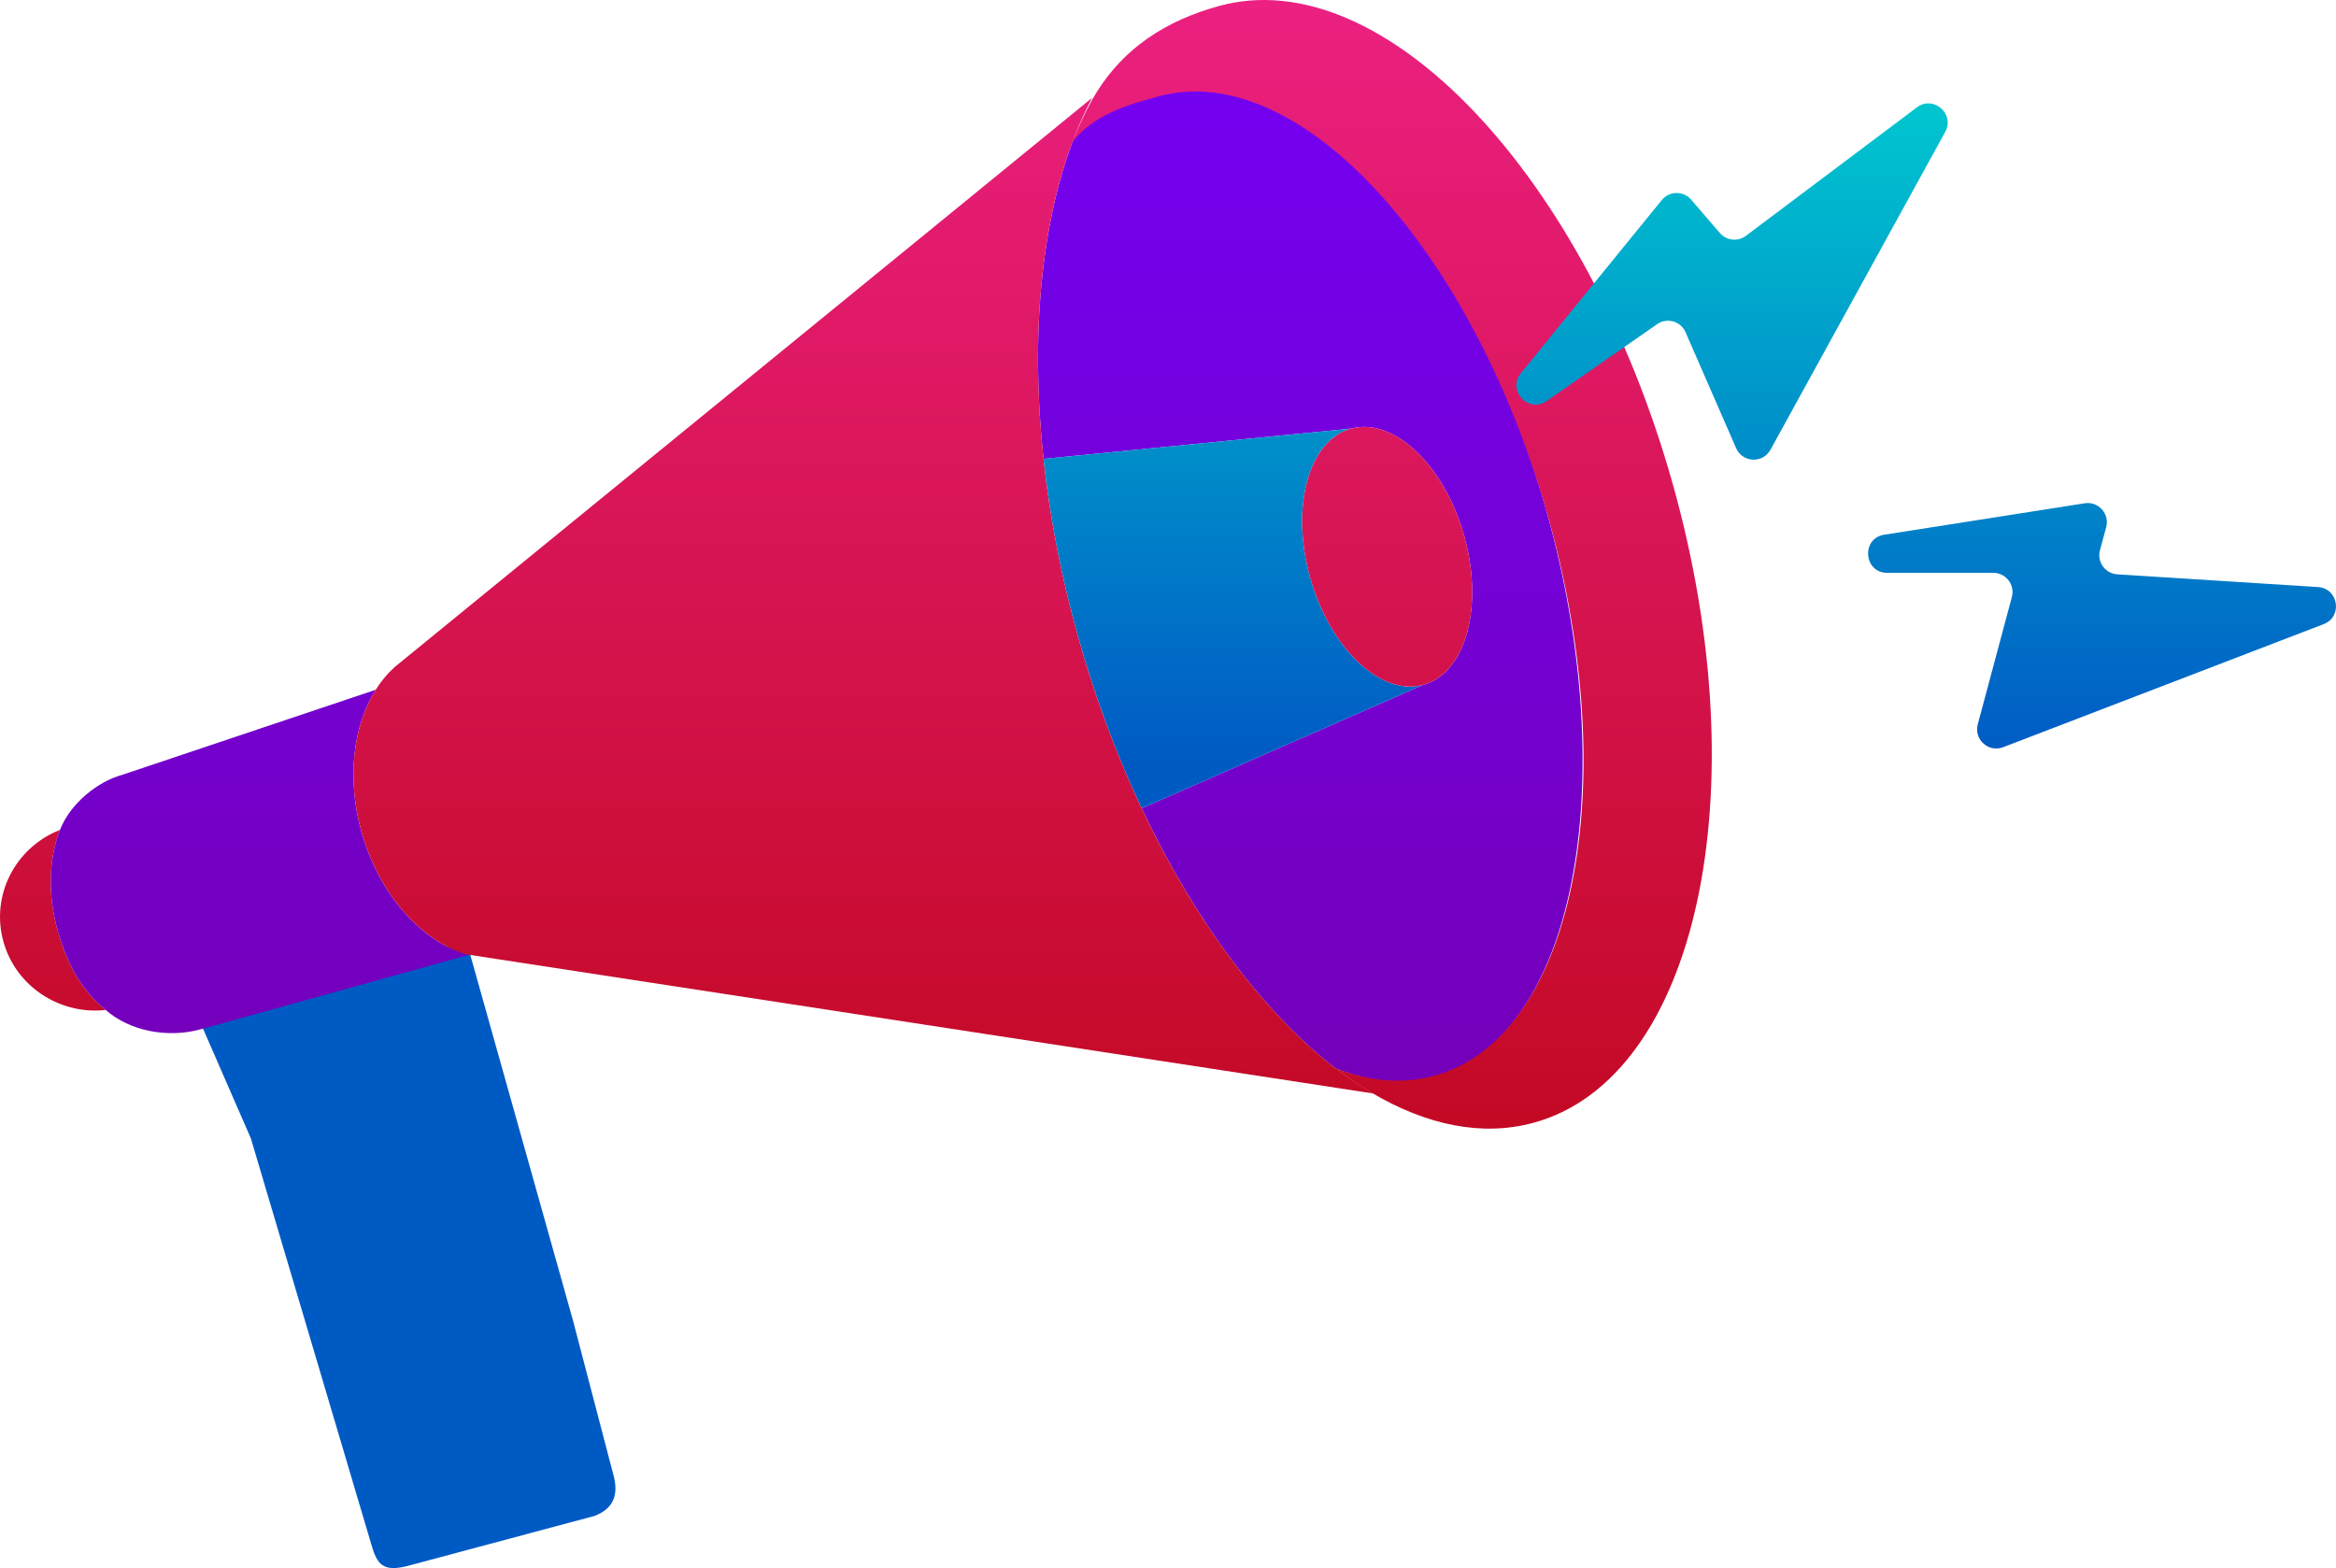<svg width="365" height="245" viewBox="0 0 365 245" fill="none" xmlns="http://www.w3.org/2000/svg">
<path d="M224.126 168.22C245.851 162.321 253.678 122.71 241.607 79.745C229.536 36.78 202.139 6.732 180.414 12.63C175.469 13.972 171.244 17.061 167.81 21.539C162.73 34.717 160.963 52.29 163.049 71.694L211.12 66.967C217.766 65.163 225.671 72.663 228.777 83.718C231.883 94.773 229.013 105.198 222.368 107.002L178.387 126.287C186.727 143.993 197.418 158.184 208.657 166.932C213.942 169.042 219.181 169.562 224.126 168.22Z" fill="url(#paint0_linear_84_109)"/>
<path d="M72.914 147.168L30.799 158.602L39.2 177.866L58.02 241.306C58.915 244.496 59.893 245.565 63.463 244.725L92.911 236.846C95.868 235.692 96.752 233.542 95.792 230.238L89.529 206.311L72.914 147.168Z" fill="url(#paint1_linear_84_109)"/>
<path d="M8.999 145.345C7.4 139.653 7.659 134.054 9.369 129.667C9.281 129.701 9.194 129.736 9.107 129.772C2.309 132.579 -1.474 139.979 0.541 147.151C2.488 154.081 9.19 158.463 16.225 157.831C16.323 157.822 16.42 157.812 16.518 157.802C16.503 157.789 15.832 157.216 15.817 157.204C12.518 154.278 10.45 150.51 8.999 145.345Z" fill="url(#paint2_linear_84_109)"/>
<path d="M72.269 148.935C65.394 146.54 59.142 139.442 56.49 130.003C54.133 121.613 55.183 113.375 58.711 107.769L19.11 121.056C15.266 122.099 10.979 125.533 9.369 129.667C7.659 134.054 7.4 139.653 8.999 145.345C10.45 150.51 12.518 154.278 15.817 157.204L16.518 157.802C20.272 161.111 26.192 162.221 31.283 160.839L73.305 149.179L72.745 149.093L72.269 148.935Z" fill="url(#paint3_linear_84_109)"/>
<path d="M167.81 21.539C167.868 21.387 167.928 21.235 167.987 21.083C168.794 19.038 169.682 17.1 170.648 15.281L61.693 104.198L60.886 104.976C60.082 105.809 59.355 106.745 58.711 107.769C55.183 113.375 54.133 121.613 56.49 130.003C59.142 139.442 65.394 146.54 72.269 148.935L72.745 149.093L73.305 149.179L214.563 170.848C212.773 169.768 210.842 168.542 209.072 167.184L208.795 166.962C208.847 166.983 208.605 166.911 208.657 166.932C192.209 154.13 176.935 129.671 168.486 99.597C165.81 90.073 164.016 80.687 163.049 71.694C160.963 52.29 162.73 34.717 167.81 21.539Z" fill="url(#paint4_linear_84_109)"/>
<path d="M222.368 107.002C215.723 108.806 207.818 101.307 204.712 90.251C201.606 79.196 204.475 68.771 211.12 66.967L163.049 71.694C164.016 80.687 165.81 90.073 168.486 99.597C171.162 109.121 174.522 118.081 178.387 126.287L222.368 107.002Z" fill="url(#paint5_linear_84_109)"/>
<path d="M222.368 107.002C229.013 105.198 231.883 94.773 228.777 83.718C225.671 72.663 217.766 65.163 211.12 66.967C204.475 68.771 201.606 79.196 204.712 90.251C207.818 101.307 215.723 108.806 222.368 107.002Z" fill="url(#paint6_linear_84_109)"/>
<path d="M239.6 175.428C265.159 168.489 274.904 123.797 261.364 75.605C247.825 27.414 216.13 -6.028 190.57 0.911C182.501 3.102 175.061 7.445 170.379 16.084C169.406 17.88 168.511 19.791 167.697 21.809L167.517 22.259C170.967 17.835 176.147 16.386 181.092 15.043C202.817 9.145 230.054 38.622 241.927 80.882C253.8 123.142 245.813 162.183 224.087 168.081C219.142 169.424 213.899 168.962 208.629 166.906C208.748 166.997 208.881 167.059 209.001 167.15C210.763 168.48 212.539 169.676 214.322 170.732C222.85 175.785 231.531 177.619 239.6 175.428Z" fill="url(#paint7_linear_84_109)"/>
<path d="M259.654 31.26L237.633 58.304C235.44 60.997 238.814 64.643 241.663 62.66L258.917 50.653C260.467 49.574 262.615 50.183 263.37 51.915L271.268 70.02C272.263 72.3 275.438 72.445 276.636 70.266L303.937 20.617C305.492 17.788 302.095 14.835 299.516 16.773L272.796 36.848C271.536 37.794 269.76 37.602 268.731 36.408L264.243 31.197C263.027 29.785 260.831 29.815 259.654 31.26Z" fill="url(#paint8_linear_84_109)"/>
<path d="M325.737 78.633L294.421 83.543C290.771 84.115 291.19 89.502 294.884 89.502H311.463C313.432 89.502 314.865 91.372 314.355 93.276L309.027 113.168C308.393 115.534 310.707 117.621 312.991 116.744L363.076 97.514C366.078 96.361 365.402 91.926 362.193 91.723L330.82 89.734C328.929 89.615 327.623 87.788 328.12 85.957L329.09 82.381C329.659 80.284 327.881 78.297 325.737 78.633Z" fill="url(#paint9_linear_84_109)"/>
<defs>
<linearGradient id="paint0_linear_84_109" x1="182.5" y1="0" x2="182.5" y2="245" gradientUnits="userSpaceOnUse">
<stop stop-color="#7301F6"/>
<stop offset="1" stop-color="#75009E"/>
</linearGradient>
<linearGradient id="paint1_linear_84_109" x1="300.037" y1="8.409" x2="300.037" y2="118.85" gradientUnits="userSpaceOnUse">
<stop stop-color="#00CED0"/>
<stop offset="1" stop-color="#005AC4"/>
</linearGradient>
<linearGradient id="paint2_linear_84_109" x1="182.5" y1="0" x2="182.5" y2="245" gradientUnits="userSpaceOnUse">
<stop stop-color="#EB2081"/>
<stop offset="1" stop-color="#B40000"/>
</linearGradient>
<linearGradient id="paint3_linear_84_109" x1="182.5" y1="0" x2="182.5" y2="245" gradientUnits="userSpaceOnUse">
<stop stop-color="#7301F6"/>
<stop offset="1" stop-color="#75009E"/>
</linearGradient>
<linearGradient id="paint4_linear_84_109" x1="182.5" y1="0" x2="182.5" y2="245" gradientUnits="userSpaceOnUse">
<stop stop-color="#EB2081"/>
<stop offset="1" stop-color="#B40000"/>
</linearGradient>
<linearGradient id="paint5_linear_84_109" x1="300.037" y1="8.409" x2="300.037" y2="118.85" gradientUnits="userSpaceOnUse">
<stop stop-color="#00CED0"/>
<stop offset="1" stop-color="#005AC4"/>
</linearGradient>
<linearGradient id="paint6_linear_84_109" x1="182.5" y1="0" x2="182.5" y2="245" gradientUnits="userSpaceOnUse">
<stop stop-color="#EB2081"/>
<stop offset="1" stop-color="#B40000"/>
</linearGradient>
<linearGradient id="paint7_linear_84_109" x1="182.5" y1="0" x2="182.5" y2="245" gradientUnits="userSpaceOnUse">
<stop stop-color="#EB2081"/>
<stop offset="1" stop-color="#B40000"/>
</linearGradient>
<linearGradient id="paint8_linear_84_109" x1="300.037" y1="8.409" x2="300.037" y2="118.85" gradientUnits="userSpaceOnUse">
<stop stop-color="#00CED0"/>
<stop offset="1" stop-color="#005AC4"/>
</linearGradient>
<linearGradient id="paint9_linear_84_109" x1="300.037" y1="8.409" x2="300.037" y2="118.85" gradientUnits="userSpaceOnUse">
<stop stop-color="#00CED0"/>
<stop offset="1" stop-color="#005AC4"/>
</linearGradient>
</defs>
</svg>
